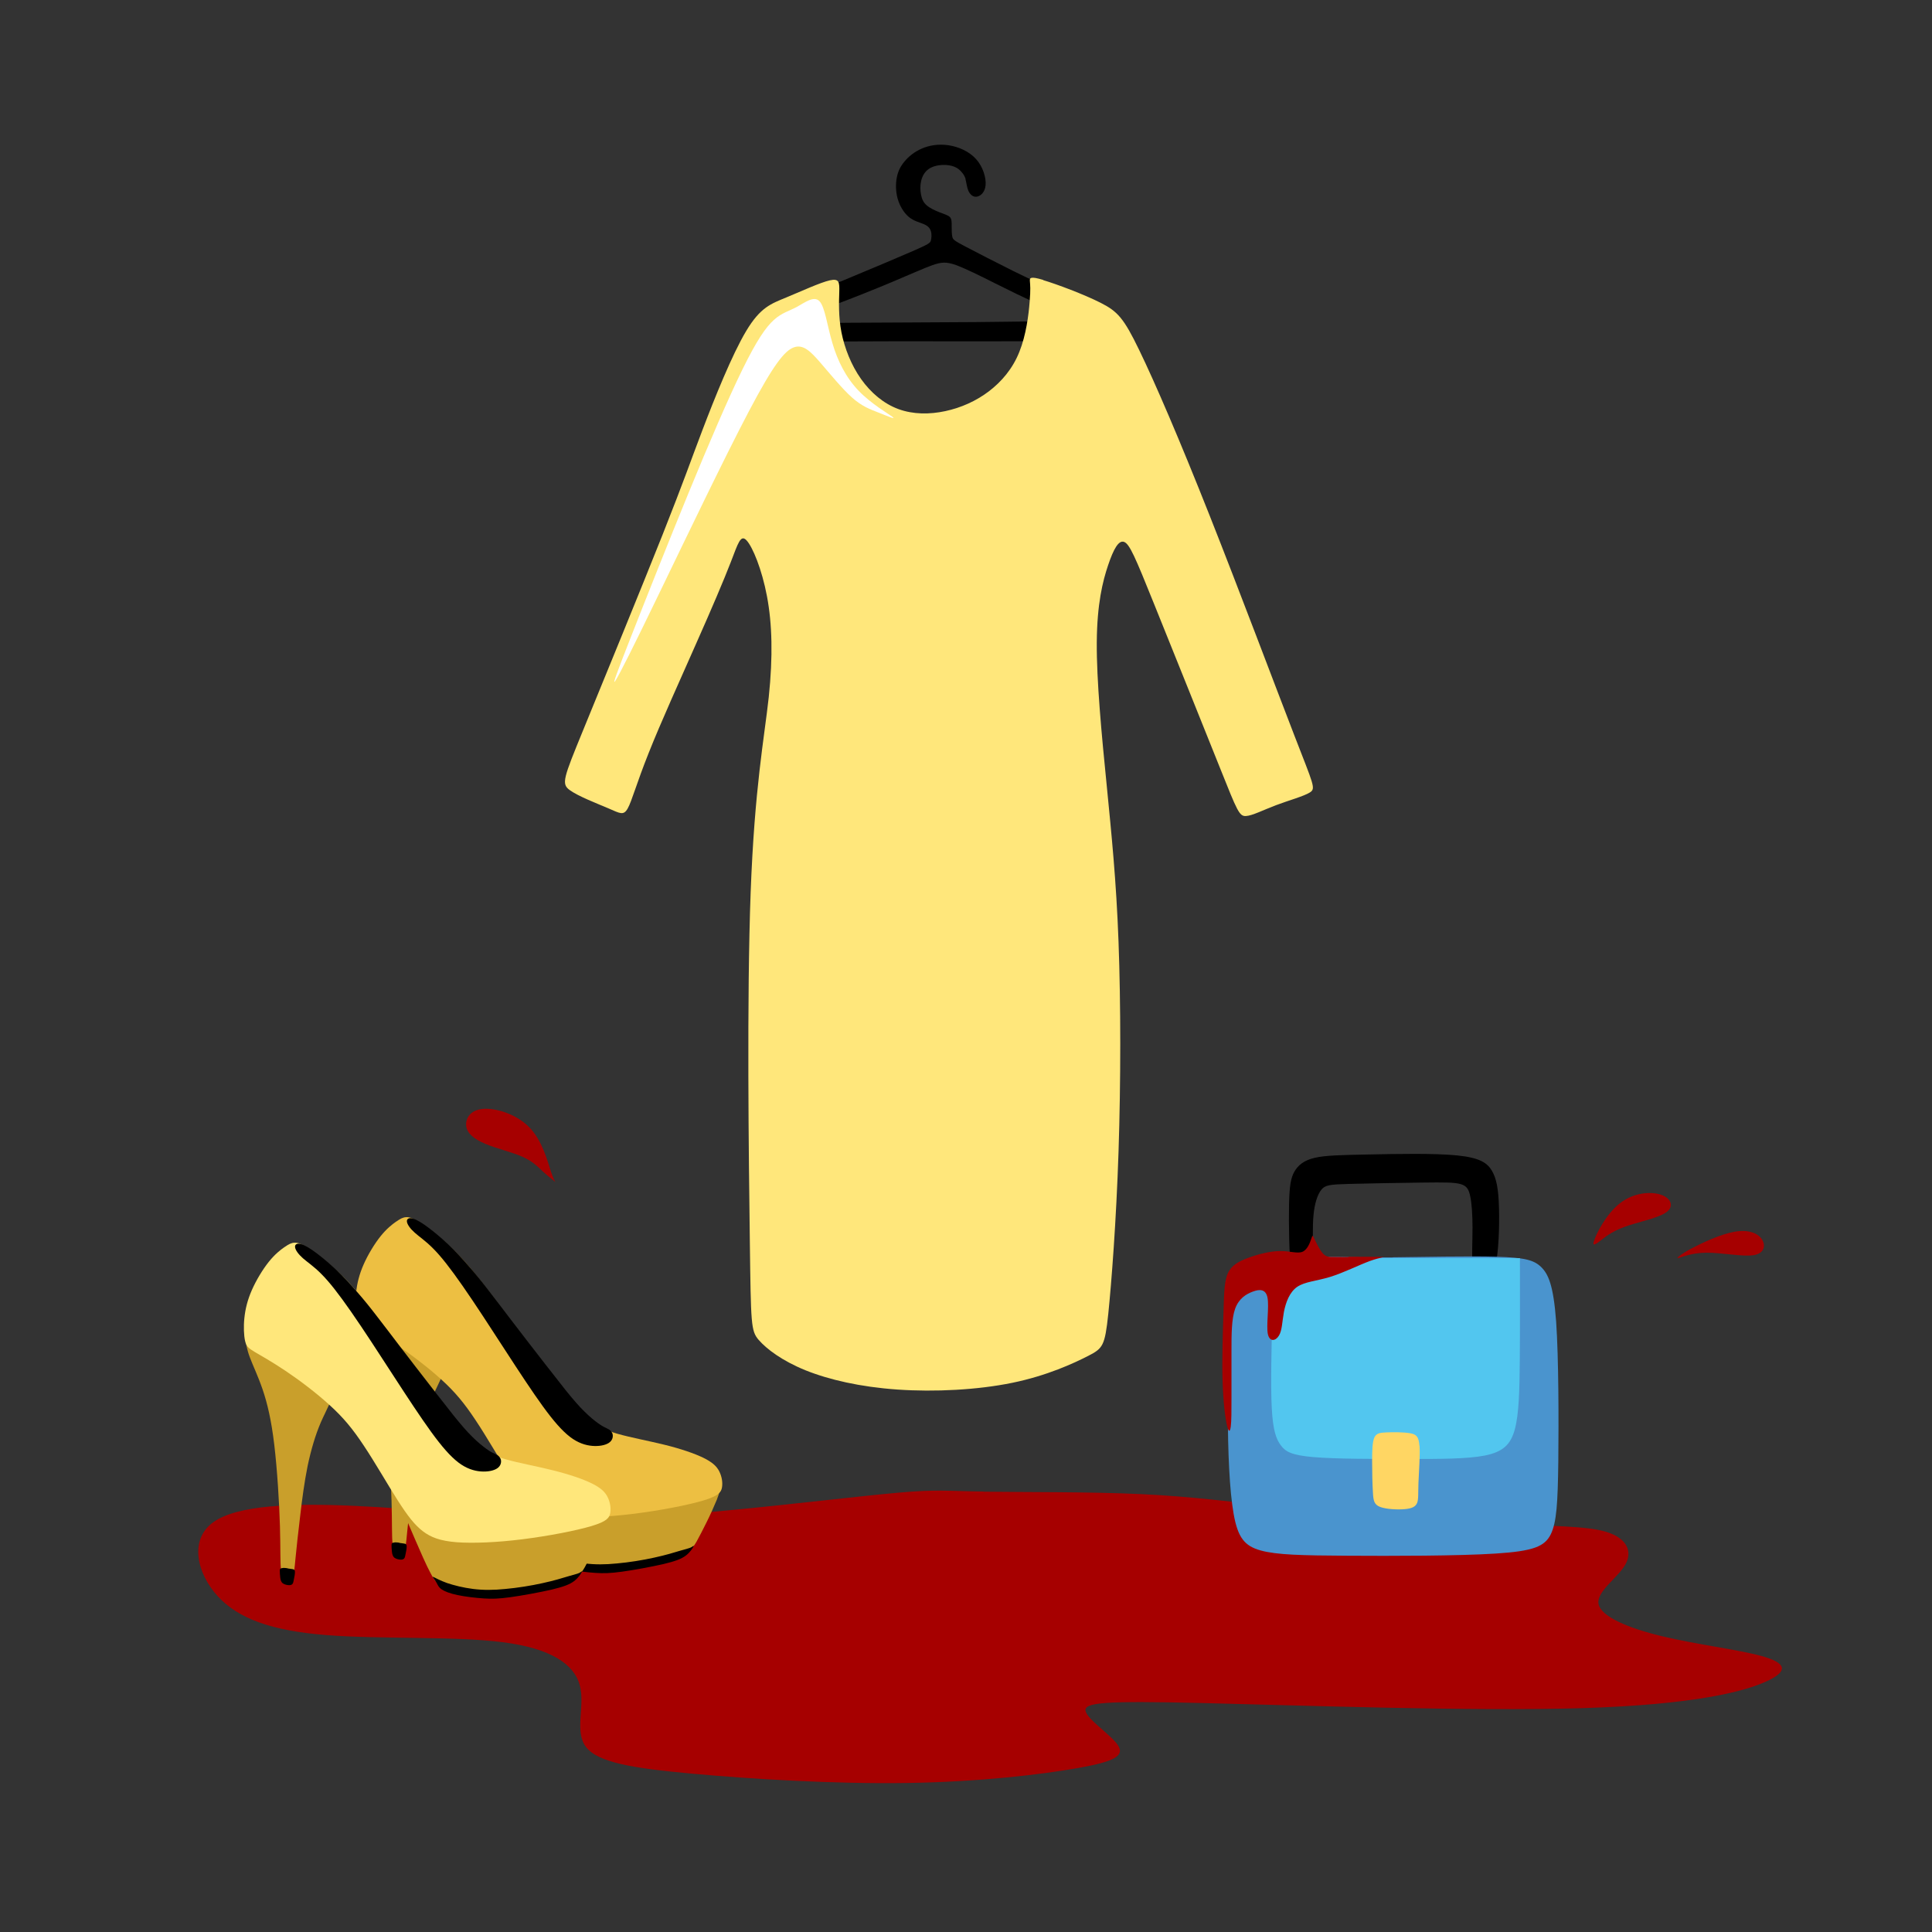 <?xml version="1.0" encoding="UTF-8"?>
<!DOCTYPE svg PUBLIC "-//W3C//DTD SVG 1.1//EN" "http://www.w3.org/Graphics/SVG/1.1/DTD/svg11.dtd">
<!-- Creator: CorelDRAW 2017 -->
<svg xmlns="http://www.w3.org/2000/svg" xml:space="preserve" width="143mm" height="143mm" version="1.1" style="shape-rendering:geometricPrecision; text-rendering:geometricPrecision; image-rendering:optimizeQuality; fill-rule:evenodd; clip-rule:evenodd"
viewBox="0 0 14300 14300"
 xmlns:xlink="http://www.w3.org/1999/xlink">
 <rect x="0" y="0" width="14300" height="14300" fill="#333333" stroke="none"/>
 <defs>
  <style type="text/css">
   <![CDATA[
    .fil1 {fill:black}
    .fil6 {fill:#4A94CE}
    .fil7 {fill:#52C6EF}
    .fil0 {fill:#A60000}
    .fil4 {fill:#C99F2B}
    .fil5 {fill:#EDBF42}
    .fil8 {fill:#FFD663}
    .fil2 {fill:#FFE77B}
    .fil3 {fill:white}
   ]]>
  </style>
 </defs>
 <g id="Слой_x0020_1">
  <path class="fil0" d="M7282 11041c282,4 782,0 1166,18 384,18 653,57 1098,101 446,44 1068,93 1506,115 437,22 690,18 839,64 149,46 195,143 139,242 -57,99 -216,200 -198,292 19,92 216,177 471,238 254,61 565,99 738,147 172,48 206,107 38,185 -168,78 -538,174 -1364,200 -826,25 -2108,-21 -2825,-38 -717,-17 -868,-4 -855,59 13,63 189,177 240,254 50,78 -25,120 -294,168 -269,48 -731,103 -1269,111 -538,8 -1152,-29 -1589,-69 -437,-40 -698,-82 -786,-198 -88,-116 -4,-305 -46,-458 -42,-153 -210,-271 -570,-317 -359,-46 -910,-21 -1309,-53 -399,-32 -647,-120 -801,-288 -153,-168 -212,-416 -34,-546 179,-130 595,-143 1051,-122 456,21 952,76 1412,90 460,14 884,-12 1351,-57 467,-44 976,-106 1261,-131 286,-25 349,-12 631,-8z"/>
  <path class="fil1" d="M7146 1326c7,24 10,58 21,85 12,27 33,48 61,45 28,-3 62,-31 67,-85 5,-54 -19,-136 -70,-193 -52,-58 -131,-92 -205,-103 -74,-11 -143,1 -198,25 -55,24 -97,59 -127,95 -30,36 -48,72 -57,118 -9,46 -9,103 6,157 15,54 46,105 83,136 37,31 81,40 111,53 30,13 45,29 52,52 7,22 5,51 0,69 -5,18 -14,26 -128,76 -115,50 -335,143 -519,219 -184,75 -331,133 -430,182 -100,49 -152,89 -187,132 -35,43 -52,89 -24,113 28,24 100,27 267,27 167,0 429,-3 764,-3 336,0 745,1 1029,0 284,-2 444,-8 526,-14 83,-7 88,-14 89,-33 0,-19 -4,-50 -21,-70 -17,-21 -45,-31 -214,-33 -169,-2 -478,5 -819,8 -341,3 -713,3 -945,5 -232,2 -325,6 -373,2 -48,-4 -51,-15 -8,-34 42,-19 130,-46 262,-94 131,-48 306,-118 442,-175 136,-57 235,-102 302,-126 67,-23 102,-25 173,0 71,26 178,79 289,135 111,55 225,113 321,152 96,39 173,60 226,70 53,10 80,9 95,-2 15,-11 18,-33 -16,-63 -34,-29 -106,-65 -190,-105 -84,-40 -182,-84 -305,-145 -123,-61 -272,-138 -352,-180 -80,-42 -90,-50 -95,-70 -5,-20 -5,-53 -5,-80 0,-28 1,-51 -12,-66 -14,-15 -42,-23 -76,-36 -34,-13 -73,-31 -98,-53 -25,-22 -35,-48 -41,-79 -6,-31 -7,-67 1,-101 8,-34 25,-65 53,-86 28,-21 67,-30 103,-32 36,-2 68,4 92,14 24,10 39,24 52,39 13,15 23,30 30,54z"/>
  <path class="fil2" d="M7720 2073c101,30 304,106 428,169 124,63 170,113 284,349 115,237 298,661 521,1224 223,563 487,1266 628,1630 141,365 160,391 115,420 -46,29 -157,59 -252,95 -95,36 -176,78 -223,80 -48,2 -63,-36 -187,-346 -124,-309 -357,-890 -494,-1229 -137,-340 -179,-439 -220,-454 -40,-15 -78,53 -118,172 -40,118 -82,286 -84,571 -2,284 36,685 73,1054 36,368 71,704 88,1163 17,458 17,1039 0,1554 -17,515 -52,966 -76,1201 -25,235 -40,254 -147,309 -107,55 -305,147 -563,200 -258,53 -575,69 -850,50 -275,-19 -508,-73 -682,-143 -174,-71 -288,-158 -346,-225 -57,-67 -57,-113 -65,-729 -8,-617 -23,-1804 6,-2581 29,-777 101,-1144 134,-1447 32,-304 25,-544 -13,-746 -38,-202 -107,-367 -151,-414 -44,-48 -63,21 -116,158 -53,137 -141,344 -258,607 -116,263 -262,584 -351,809 -90,225 -124,355 -155,410 -31,55 -57,36 -141,0 -84,-36 -225,-90 -288,-136 -63,-46 -48,-84 99,-443 147,-359 426,-1039 588,-1447 162,-409 208,-546 296,-777 88,-231 218,-556 323,-731 105,-176 185,-202 296,-248 111,-46 252,-111 323,-127 71,-16 72,16 70,87 -2,71 -7,179 16,297 23,117 72,243 145,346 73,103 168,183 277,223 109,40 231,40 347,15 116,-25 227,-74 323,-147 95,-73 176,-168 225,-292 50,-124 69,-277 76,-370 8,-93 4,-126 2,-151 -2,-25 -2,-41 99,-11z"/>
  <path class="fil3" d="M6607 3086c-29,-22 -158,-96 -252,-194 -95,-99 -156,-223 -194,-353 -39,-131 -55,-268 -96,-310 -41,-42 -107,10 -166,42 -59,32 -111,43 -171,97 -60,54 -127,151 -232,365 -105,214 -248,546 -401,919 -153,373 -317,787 -421,1052 -104,265 -148,380 -118,333 30,-47 136,-257 329,-657 193,-399 475,-988 657,-1334 182,-346 265,-450 334,-475 69,-25 124,30 195,112 72,83 161,193 235,259 74,66 133,87 197,112 64,25 133,55 104,33z"/>
  <path class="fil4" d="M5334 10995c1,21 -10,58 -29,107 -20,49 -48,111 -76,167 -28,56 -54,107 -73,141 -19,34 -31,52 -96,78 -65,27 -183,62 -303,90 -120,28 -242,49 -352,47 -110,-2 -208,-26 -269,-52 -62,-25 -87,-52 -121,-116 -35,-64 -78,-166 -118,-257 -39,-92 -74,-174 -101,-229 -26,-55 -45,-84 -13,-93 31,-9 112,2 308,21 195,19 506,46 703,62 197,16 282,22 343,18 61,-3 99,-16 124,-19 25,-4 38,2 50,7 12,5 24,9 24,30z"/>
  <path class="fil4" d="M3290 10101c2,64 -48,143 -89,237 -41,95 -73,205 -98,323 -24,119 -41,246 -55,369 -15,124 -28,244 -35,317 -7,74 -9,100 -19,116 -10,16 -27,20 -45,20 -18,0 -36,-4 -43,-55 -7,-51 -3,-149 -8,-321 -5,-172 -20,-418 -42,-603 -22,-185 -52,-308 -86,-408 -34,-100 -72,-177 -95,-239 -23,-62 -31,-110 -34,-151 -3,-42 -2,-77 8,-93 10,-16 30,-13 86,15 56,28 149,82 229,138 80,56 149,115 210,169 61,54 114,102 116,165z"/>
  <path class="fil5" d="M2934 9041c30,-21 49,-31 73,-32 24,-1 52,7 121,54 69,47 180,133 286,247 106,114 209,255 321,403 112,148 233,302 337,437 104,135 191,251 265,326 74,74 134,107 232,136 98,28 233,53 351,82 118,29 220,64 286,96 67,33 99,63 118,101 19,38 26,82 20,118 -6,36 -25,63 -138,97 -113,34 -320,74 -511,98 -191,24 -367,31 -489,22 -122,-10 -190,-36 -250,-82 -60,-46 -112,-113 -186,-229 -74,-116 -168,-281 -251,-405 -82,-124 -152,-208 -250,-297 -98,-90 -225,-186 -328,-255 -103,-69 -181,-112 -228,-140 -47,-28 -63,-42 -72,-82 -9,-40 -12,-106 -5,-171 7,-66 23,-132 55,-205 32,-73 81,-154 126,-210 45,-56 85,-87 115,-108z"/>
  <path class="fil1" d="M4506 10579c12,8 26,21 29,40 3,19 -3,44 -29,61 -26,17 -71,26 -121,22 -50,-4 -106,-21 -165,-66 -59,-45 -123,-118 -202,-227 -79,-109 -175,-255 -280,-417 -105,-162 -221,-341 -313,-473 -92,-132 -160,-219 -218,-277 -57,-58 -104,-88 -137,-118 -34,-30 -55,-60 -58,-81 -3,-21 14,-32 43,-24 30,8 73,35 118,69 45,34 93,74 144,122 51,48 104,105 154,163 50,57 96,114 148,182 52,67 111,145 159,208 48,63 86,112 126,164 40,52 83,107 131,169 48,62 103,132 152,194 50,62 95,115 137,156 42,42 80,72 104,89 24,17 33,22 43,27 10,5 21,9 33,17z"/>
  <path class="fil1" d="M2956 11420c12,2 26,3 36,5 10,2 17,4 18,18 1,15 -4,42 -8,59 -3,17 -5,25 -9,31 -4,6 -10,10 -24,11 -14,0 -36,-4 -49,-14 -13,-10 -17,-26 -19,-44 -2,-17 -3,-35 -3,-47 0,-11 1,-15 6,-18 5,-3 13,-4 22,-5 9,0 19,1 31,3z"/>
  <path class="fil1" d="M5134 11445c-5,11 -25,44 -58,69 -33,25 -79,42 -167,63 -88,20 -217,44 -305,56 -88,12 -135,13 -197,9 -61,-4 -137,-13 -194,-25 -57,-12 -95,-27 -117,-42 -22,-15 -27,-31 -36,-46 -9,-15 -20,-31 -26,-39 -6,-9 -8,-11 7,-4 14,7 45,24 95,42 50,17 121,35 194,44 73,9 149,9 237,0 89,-8 190,-24 275,-43 84,-18 152,-39 195,-52 44,-13 64,-17 78,-24 14,-7 23,-18 18,-7z"/>
  <path class="fil1" d="M11066 9382c27,-110 33,-306 29,-443 -4,-137 -18,-215 -52,-273 -34,-58 -89,-97 -258,-114 -169,-17 -453,-11 -654,-7 -201,4 -320,6 -401,25 -81,19 -123,56 -150,103 -26,47 -36,103 -39,245 -3,142 1,369 15,490 14,121 37,134 66,136 29,2 64,-8 82,-50 18,-43 18,-118 16,-210 -2,-92 -6,-202 2,-289 8,-88 30,-154 58,-189 28,-35 63,-39 203,-43 140,-4 385,-8 545,-10 160,-2 236,-2 282,11 46,13 61,38 72,90 11,52 17,132 17,232 0,100 -6,221 0,299 6,79 23,116 56,123 33,7 82,-17 109,-126z"/>
  <path class="fil6" d="M10308 9306c206,-2 560,-10 770,-4 210,6 276,25 329,76 52,51 91,132 111,404 19,272 19,735 16,1038 -4,303 -12,447 -56,537 -45,89 -126,124 -408,142 -282,18 -764,18 -1099,16 -334,-2 -521,-6 -640,-39 -119,-33 -169,-95 -200,-270 -31,-175 -43,-463 -43,-762 0,-299 12,-610 31,-797 19,-187 47,-249 109,-286 62,-37 159,-49 292,-54 132,-6 299,-6 412,-4 113,2 171,6 377,4z"/>
  <path class="fil7" d="M11250 9313c0,268 1,535 -1,757 -2,221 -6,396 -37,510 -31,114 -89,166 -220,193 -130,26 -332,26 -576,26 -244,0 -530,0 -694,-14 -164,-14 -207,-41 -241,-86 -34,-45 -59,-107 -68,-279 -9,-172 -1,-454 3,-657 4,-203 4,-327 4,-452 610,0 1220,1 1830,1z"/>
  <path class="fil8" d="M10507 10701c5,69 -5,192 -8,273 -3,82 1,123 -10,150 -11,27 -36,41 -90,46 -54,5 -138,1 -183,-16 -45,-17 -51,-46 -54,-107 -4,-61 -6,-155 -6,-233 0,-78 2,-140 16,-173 15,-33 42,-37 92,-39 51,-2 124,-2 171,6 47,8 66,23 71,92z"/>
  <path class="fil4" d="M4507 11184c1,21 -10,58 -29,107 -19,49 -48,111 -76,167 -28,56 -54,107 -73,141 -19,34 -31,52 -96,78 -65,27 -183,62 -303,90 -120,28 -242,49 -352,47 -110,-2 -208,-26 -269,-52 -62,-25 -87,-52 -121,-116 -35,-64 -78,-166 -118,-257 -39,-92 -74,-174 -101,-229 -26,-55 -45,-84 -13,-93 31,-9 112,2 308,21 195,19 506,46 703,62 197,16 282,21 343,18 61,-3 99,-16 124,-19 25,-4 38,2 50,7 12,5 24,9 24,30z"/>
  <path class="fil4" d="M2464 10290c2,64 -48,143 -89,237 -41,95 -73,205 -98,323 -24,119 -41,246 -55,369 -15,124 -28,244 -35,317 -7,74 -9,100 -19,116 -10,16 -27,20 -45,20 -18,0 -36,-4 -43,-55 -7,-51 -3,-149 -8,-321 -5,-172 -20,-418 -42,-603 -22,-185 -52,-308 -86,-408 -34,-100 -72,-177 -95,-239 -23,-62 -31,-110 -34,-151 -3,-42 -2,-77 8,-93 10,-16 30,-13 86,15 56,28 149,82 229,138 80,56 149,115 210,169 61,54 114,102 116,165z"/>
  <path class="fil2" d="M2107 9230c30,-21 49,-31 73,-32 24,-1 52,7 121,54 69,47 180,133 286,247 106,114 209,255 321,403 112,148 233,302 337,437 104,135 191,251 265,326 74,74 134,107 232,136 98,28 233,52 351,82 118,29 220,64 286,96 67,33 99,63 118,101 19,38 26,82 20,118 -6,36 -25,63 -138,97 -113,34 -320,74 -511,98 -191,24 -367,31 -489,22 -122,-10 -190,-36 -250,-82 -60,-46 -112,-113 -186,-229 -74,-116 -168,-281 -251,-405 -82,-124 -152,-208 -250,-297 -98,-90 -225,-186 -328,-255 -103,-69 -181,-112 -228,-140 -47,-28 -63,-42 -72,-82 -9,-40 -12,-106 -5,-171 7,-66 23,-132 55,-205 32,-73 81,-154 126,-210 45,-56 85,-87 115,-108z"/>
  <path class="fil1" d="M3679 10768c12,8 26,21 29,40 3,19 -3,44 -29,61 -26,17 -71,26 -121,22 -50,-4 -106,-21 -165,-66 -59,-45 -123,-118 -202,-227 -79,-109 -175,-255 -280,-417 -105,-162 -221,-341 -313,-473 -92,-132 -160,-219 -218,-277 -57,-58 -104,-88 -138,-118 -34,-30 -55,-60 -58,-81 -3,-21 14,-32 43,-24 30,8 73,35 118,69 45,34 93,74 144,122 51,48 104,105 154,163 50,57 96,114 148,182 52,67 111,145 159,208 48,63 86,112 126,164 40,52 83,107 131,169 48,62 103,132 152,194 50,62 95,115 137,156 42,42 81,72 104,89 24,17 33,22 43,27 10,5 21,9 33,17z"/>
  <path class="fil1" d="M2129 11609c12,2 26,3 36,5 10,2 17,4 18,18 1,15 -4,42 -8,59 -3,17 -5,25 -9,31 -4,6 -10,10 -24,11 -14,0 -36,-4 -49,-14 -13,-10 -17,-26 -19,-44 -2,-17 -3,-36 -3,-47 0,-11 1,-15 6,-18 5,-3 13,-4 22,-5 9,0 19,1 31,3z"/>
  <path class="fil1" d="M4307 11634c-5,11 -25,44 -58,69 -33,25 -79,42 -167,63 -88,20 -217,44 -305,56 -88,12 -135,13 -197,9 -61,-4 -137,-13 -194,-25 -57,-12 -95,-27 -117,-42 -22,-15 -28,-31 -36,-46 -9,-15 -20,-31 -26,-39 -6,-9 -8,-11 7,-4 14,7 45,24 95,42 50,17 121,35 194,44 73,9 149,9 237,0 89,-8 190,-24 275,-43 84,-18 152,-39 195,-52 44,-13 64,-17 78,-24 14,-7 23,-18 18,-7z"/>
  <path class="fil0" d="M9982 9302c75,0 202,0 242,1 40,1 -6,2 -86,31 -79,29 -192,86 -292,117 -100,31 -188,35 -245,74 -57,40 -84,115 -98,186 -13,71 -13,137 -37,175 -23,39 -69,50 -82,-13 -12,-63 10,-199 -2,-266 -12,-67 -59,-66 -109,-47 -50,18 -104,52 -131,127 -27,75 -27,191 -27,311 0,121 0,246 0,346 0,99 0,172 -5,213 -5,41 -15,49 -28,-5 -13,-54 -28,-171 -33,-332 -5,-161 2,-367 7,-513 4,-146 7,-231 34,-287 28,-57 81,-85 152,-111 71,-26 161,-49 233,-49 73,-1 129,21 166,5 37,-16 56,-70 65,-97 9,-27 9,-27 22,0 13,27 38,81 62,108 24,27 46,27 68,27 23,0 46,0 121,1z"/>
  <path class="fil0" d="M11797 9190c13,-51 90,-203 192,-283 101,-80 227,-89 302,-65 75,24 99,82 52,123 -47,42 -166,68 -255,95 -88,26 -146,53 -200,91 -54,39 -105,89 -92,39z"/>
  <path class="fil0" d="M12518 9242c84,-45 218,-107 320,-125 101,-18 170,9 201,53 31,44 24,106 -57,120 -82,14 -238,-19 -353,-18 -115,1 -187,36 -207,40 -20,3 13,-25 97,-71z"/>
  <path class="fil0" d="M4078 8672c-26,-79 -64,-230 -161,-329 -97,-99 -253,-145 -347,-135 -94,10 -127,76 -119,129 8,53 58,94 140,129 83,35 200,62 276,96 76,34 113,73 150,108 38,35 77,64 90,76 12,12 -2,5 -29,-74z"/>
 </g>
</svg>
